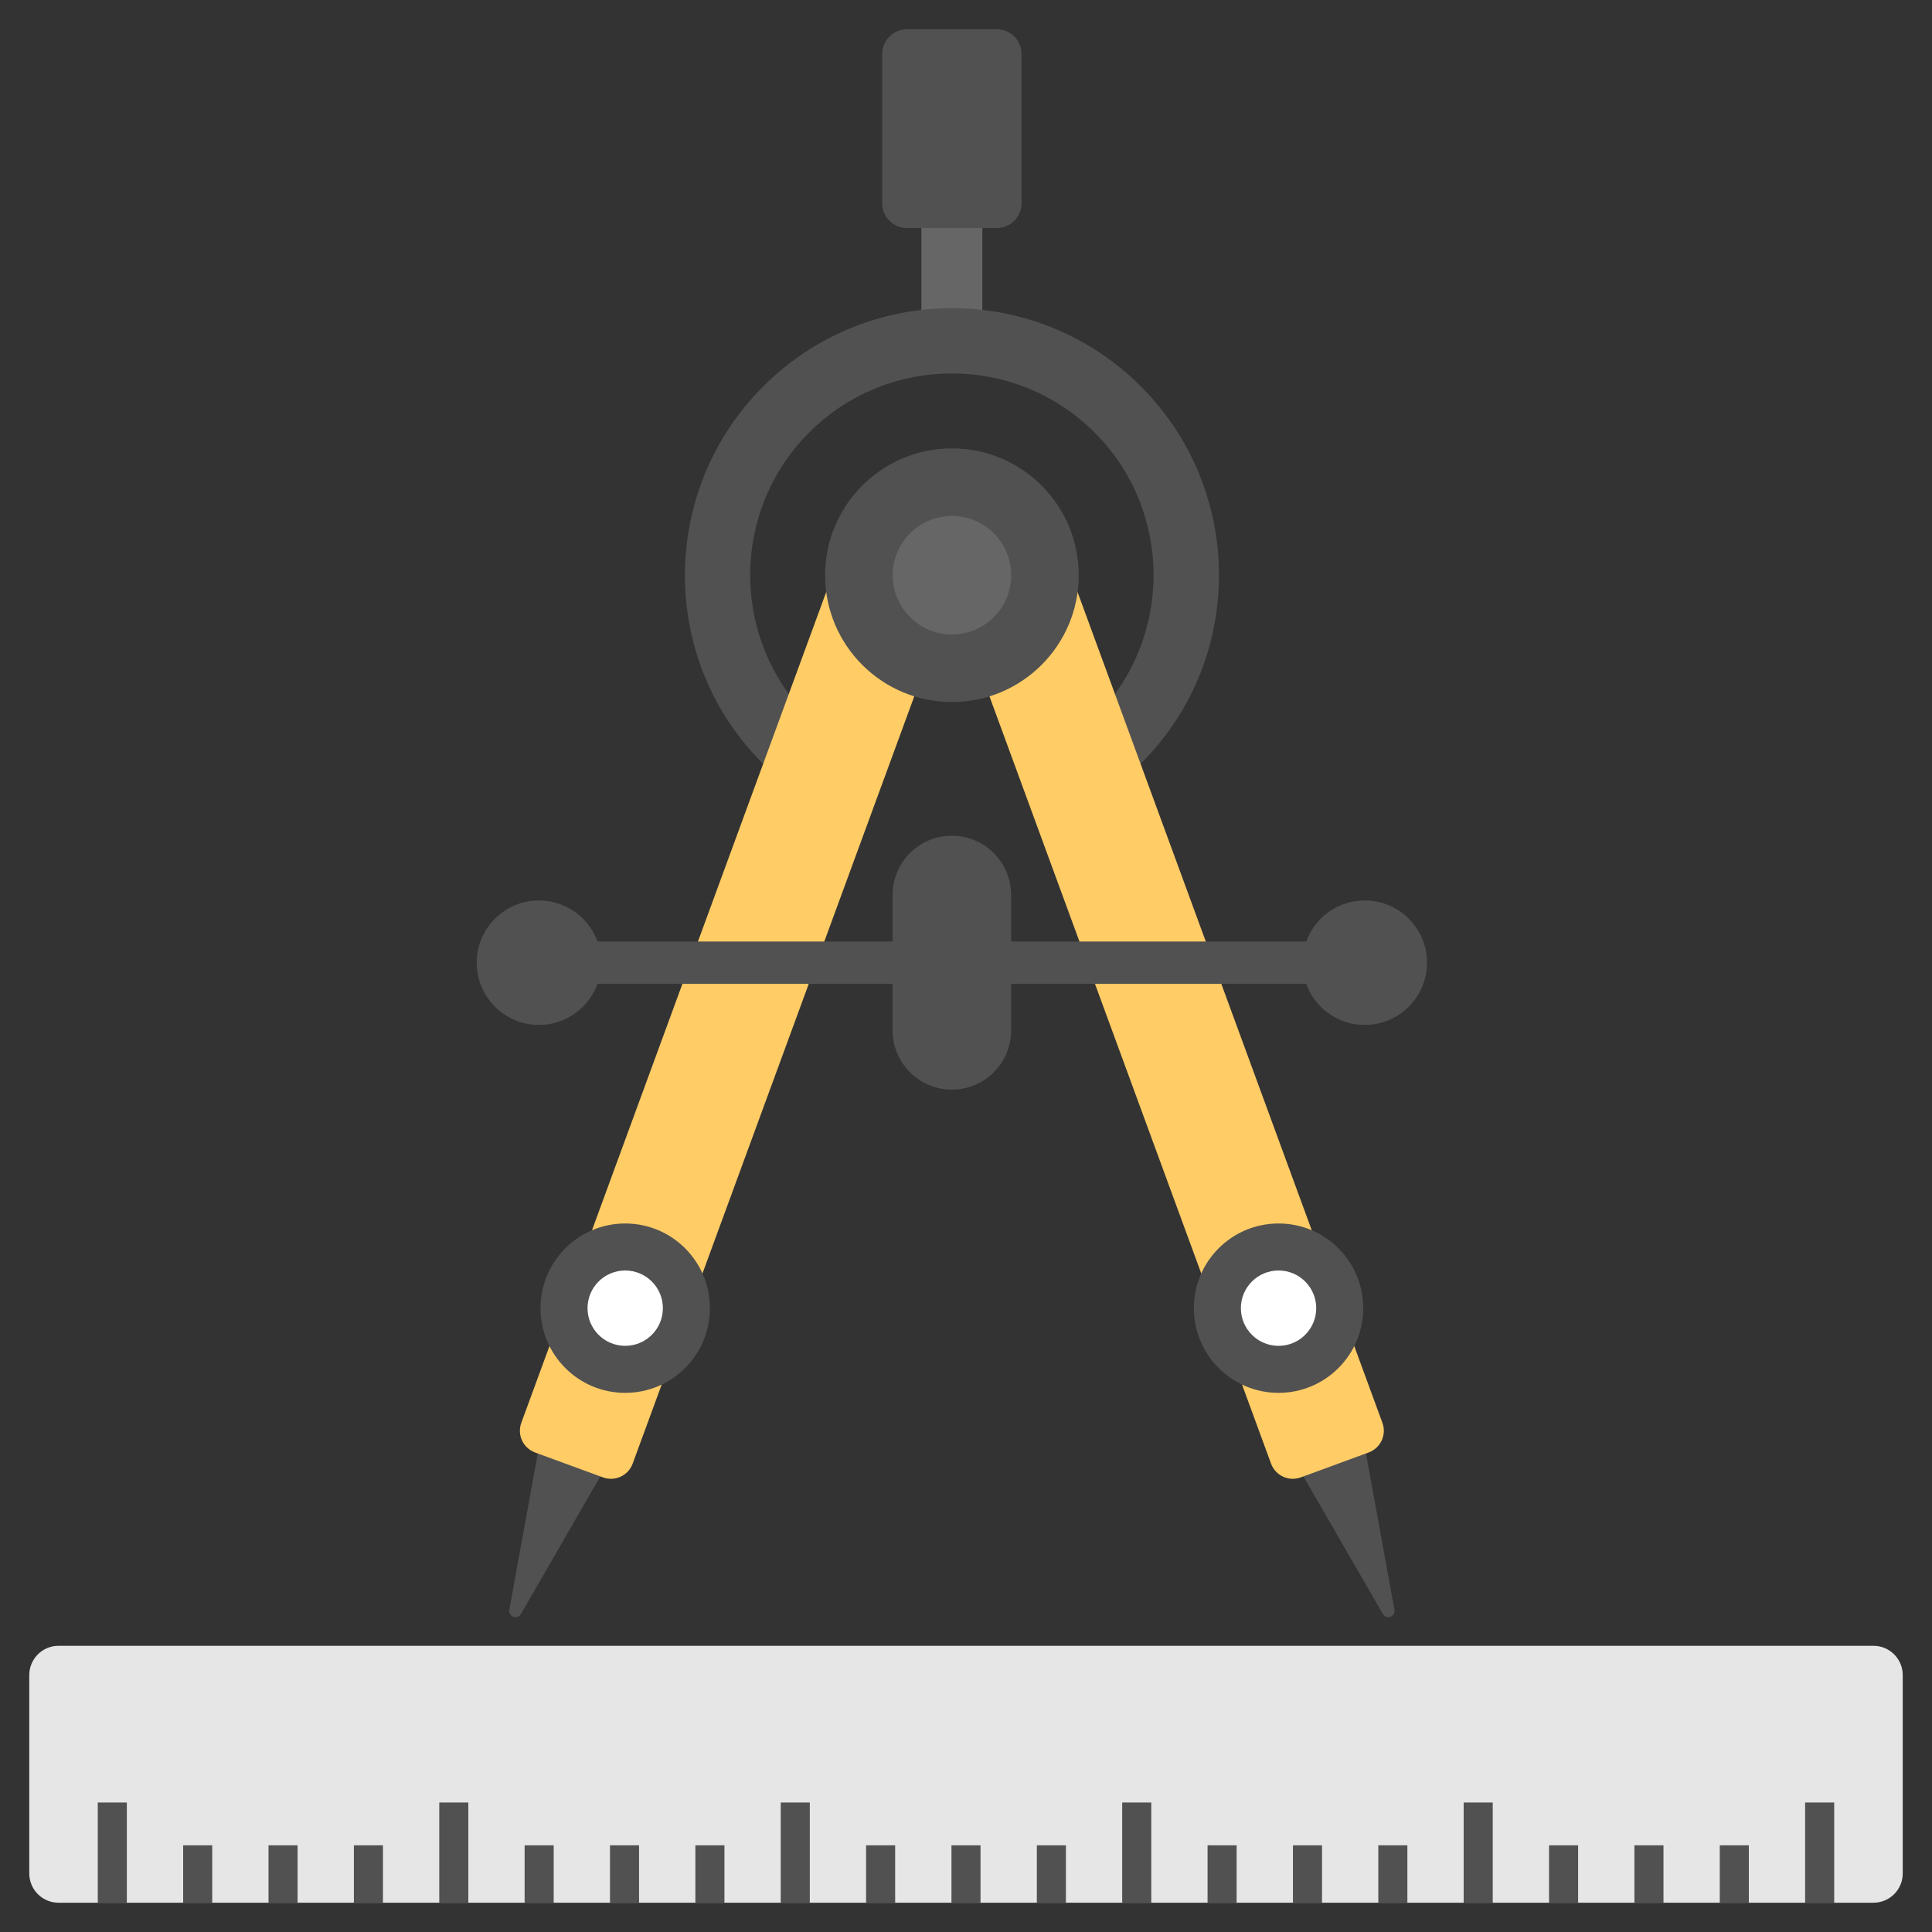 <?xml version="1.0" ?><!DOCTYPE svg  PUBLIC '-//W3C//DTD SVG 1.1//EN'  'http://www.w3.org/Graphics/SVG/1.1/DTD/svg11.dtd'><svg enable-background="new 0 0 66 66" id="Layer_1" version="1.1" viewBox="0 0 66 66" xml:space="preserve" xmlns="http://www.w3.org/2000/svg" xmlns:xlink="http://www.w3.org/1999/xlink"><rect x="0" y="0" width="66" height="66" fill="#333333" stroke="none"/><g id="XMLID_3106_"><g id="XMLID_3162_"><path d="M64,56.223H2c-0.552,0-1,0.448-1,1V64c0,0.552,0.448,1,1,1h62c0.552,0,1-0.448,1-1    v-6.777C65,56.671,64.552,56.223,64,56.223z" fill="#E6E6E6" id="XMLID_3185_"/><g id="XMLID_3163_"><rect fill="#515151" height="3.424" id="XMLID_3184_" width="0.993" x="61.666" y="61.576"/><rect fill="#515151" height="1.962" id="XMLID_3183_" width="0.993" x="58.75" y="63.038"/><rect fill="#515151" height="1.962" id="XMLID_3182_" width="0.993" x="55.834" y="63.038"/><rect fill="#515151" height="1.962" id="XMLID_3181_" width="0.993" x="52.918" y="63.038"/><rect fill="#515151" height="3.424" id="XMLID_3180_" width="0.993" x="50.001" y="61.576"/><rect fill="#515151" height="1.962" id="XMLID_3179_" width="0.993" x="47.085" y="63.038"/><rect fill="#515151" height="1.962" id="XMLID_3178_" width="0.993" x="44.169" y="63.038"/><rect fill="#515151" height="1.962" id="XMLID_3177_" width="0.993" x="41.252" y="63.038"/><rect fill="#515151" height="3.424" id="XMLID_3176_" width="0.993" x="38.336" y="61.576"/><rect fill="#515151" height="1.962" id="XMLID_3175_" width="0.993" x="35.42" y="63.038"/><rect fill="#515151" height="1.962" id="XMLID_3174_" width="0.993" x="32.503" y="63.038"/><rect fill="#515151" height="1.962" id="XMLID_3173_" width="0.993" x="29.587" y="63.038"/><rect fill="#515151" height="3.424" id="XMLID_3172_" width="0.993" x="26.671" y="61.576"/><rect fill="#515151" height="1.962" id="XMLID_3171_" width="0.993" x="23.755" y="63.038"/><rect fill="#515151" height="1.962" id="XMLID_3170_" width="0.993" x="20.838" y="63.038"/><rect fill="#515151" height="1.962" id="XMLID_3169_" width="0.993" x="17.922" y="63.038"/><rect fill="#515151" height="3.424" id="XMLID_3168_" width="0.993" x="15.006" y="61.576"/><rect fill="#515151" height="1.962" id="XMLID_3167_" width="0.993" x="6.257" y="63.038"/><rect fill="#515151" height="3.424" id="XMLID_3166_" width="0.993" x="3.34" y="61.576"/><rect fill="#515151" height="1.962" id="XMLID_3165_" width="0.993" x="12.089" y="63.038"/><rect fill="#515151" height="1.962" id="XMLID_3164_" width="0.993" x="9.173" y="63.038"/></g></g><g id="XMLID_3115_"><rect fill="#666666" height="3.568" id="XMLID_3161_" width="2.082" x="31.476" y="7.373"/><path d="M34.05,1h-3.066c-0.468,0-0.848,0.379-0.848,0.848v5.094    c0,0.468,0.379,0.848,0.848,0.848h3.066c0.468,0,0.848-0.379,0.848-0.848V1.848C34.898,1.379,34.519,1,34.05,1z" fill="#515151" id="XMLID_3160_"/><g id="XMLID_3118_"><path d="M27.641,14.776c2.69-2.691,7.063-2.691,9.753,0c2.99,2.99,2.63,8.046-0.954,10.532     l1.595,1.595c4.482-3.417,4.78-9.862,0.937-13.705c-3.562-3.561-9.337-3.561-12.903,0.006     c-3.835,3.835-3.555,10.283,0.934,13.702l1.595-1.595C25.01,22.823,24.65,17.766,27.641,14.776z" fill="#515151" id="XMLID_3159_"/><g id="XMLID_3121_"><g id="XMLID_3129_"><g id="XMLID_3155_"><g id="XMLID_3156_"><path d="M18.409,49.443l-1.01,5.549c-0.043,0.236,0.276,0.354,0.396,0.145l2.819-4.885         L18.409,49.443z" fill="#515151" id="XMLID_3158_"/><path d="M31.999,19.406l-2.319-0.851c-0.41-0.15-0.864,0.06-1.015,0.47L17.809,48.604         c-0.151,0.41,0.06,0.864,0.47,1.015l2.319,0.851c0.41,0.15,0.864-0.06,1.015-0.47l10.856-29.579         C32.619,20.011,32.409,19.557,31.999,19.406z" fill="#FFCC66" id="XMLID_3157_"/></g></g><circle cx="21.358" cy="44.689" fill="#515151" id="XMLID_3131_" r="2.893"/><circle cx="21.358" cy="44.689" fill="#FFFFFF" id="XMLID_3130_" r="1.287"/></g><g id="XMLID_3122_"><g id="XMLID_3125_"><g id="XMLID_3126_"><path d="M46.626,49.443l1.01,5.549c0.043,0.236-0.276,0.354-0.396,0.145l-2.819-4.885         L46.626,49.443z" fill="#515151" id="XMLID_3128_"/><path d="M33.036,19.406l2.319-0.851c0.41-0.15,0.864,0.06,1.015,0.47l10.855,29.579         c0.151,0.41-0.06,0.864-0.47,1.015l-2.319,0.851c-0.41,0.15-0.864-0.06-1.015-0.47L32.566,20.421         C32.416,20.011,32.626,19.557,33.036,19.406z" fill="#FFCC66" id="XMLID_3127_"/></g></g><circle cx="43.677" cy="44.689" fill="#515151" id="XMLID_3124_" r="2.893"/><circle cx="43.677" cy="44.689" fill="#FFFFFF" id="XMLID_3123_" r="1.287"/></g></g><circle cx="32.519" cy="19.65" fill="#515151" id="XMLID_3120_" r="4.332"/><circle cx="32.519" cy="19.65" fill="#666666" id="XMLID_3119_" r="2.024"/></g><path d="M32.517,28.55c-1.118,0-2.024,0.906-2.024,2.024v4.625c0,1.118,0.906,2.024,2.024,2.024    c1.118,0,2.024-0.906,2.024-2.024v-4.625C34.542,29.456,33.635,28.55,32.517,28.55z" fill="#515151" id="XMLID_3117_"/><path d="M46.484,32.164H18.55c-0.399,0-0.722,0.323-0.722,0.722c0,0.399,0.324,0.723,0.722,0.723    h27.934c0.399,0,0.723-0.323,0.723-0.723C47.207,32.487,46.883,32.164,46.484,32.164z" fill="#515151" id="XMLID_3116_"/></g><circle cx="46.623" cy="32.887" fill="#515151" id="XMLID_3114_" r="2.126"/><path d="M18.412,35.013c-1.173,0-2.127-0.954-2.127-2.126c0-1.172,0.954-2.126,2.127-2.126   c1.172,0,2.126,0.954,2.126,2.126C20.538,34.059,19.584,35.013,18.412,35.013z" fill="#515151" id="XMLID_3111_"/></g></svg>